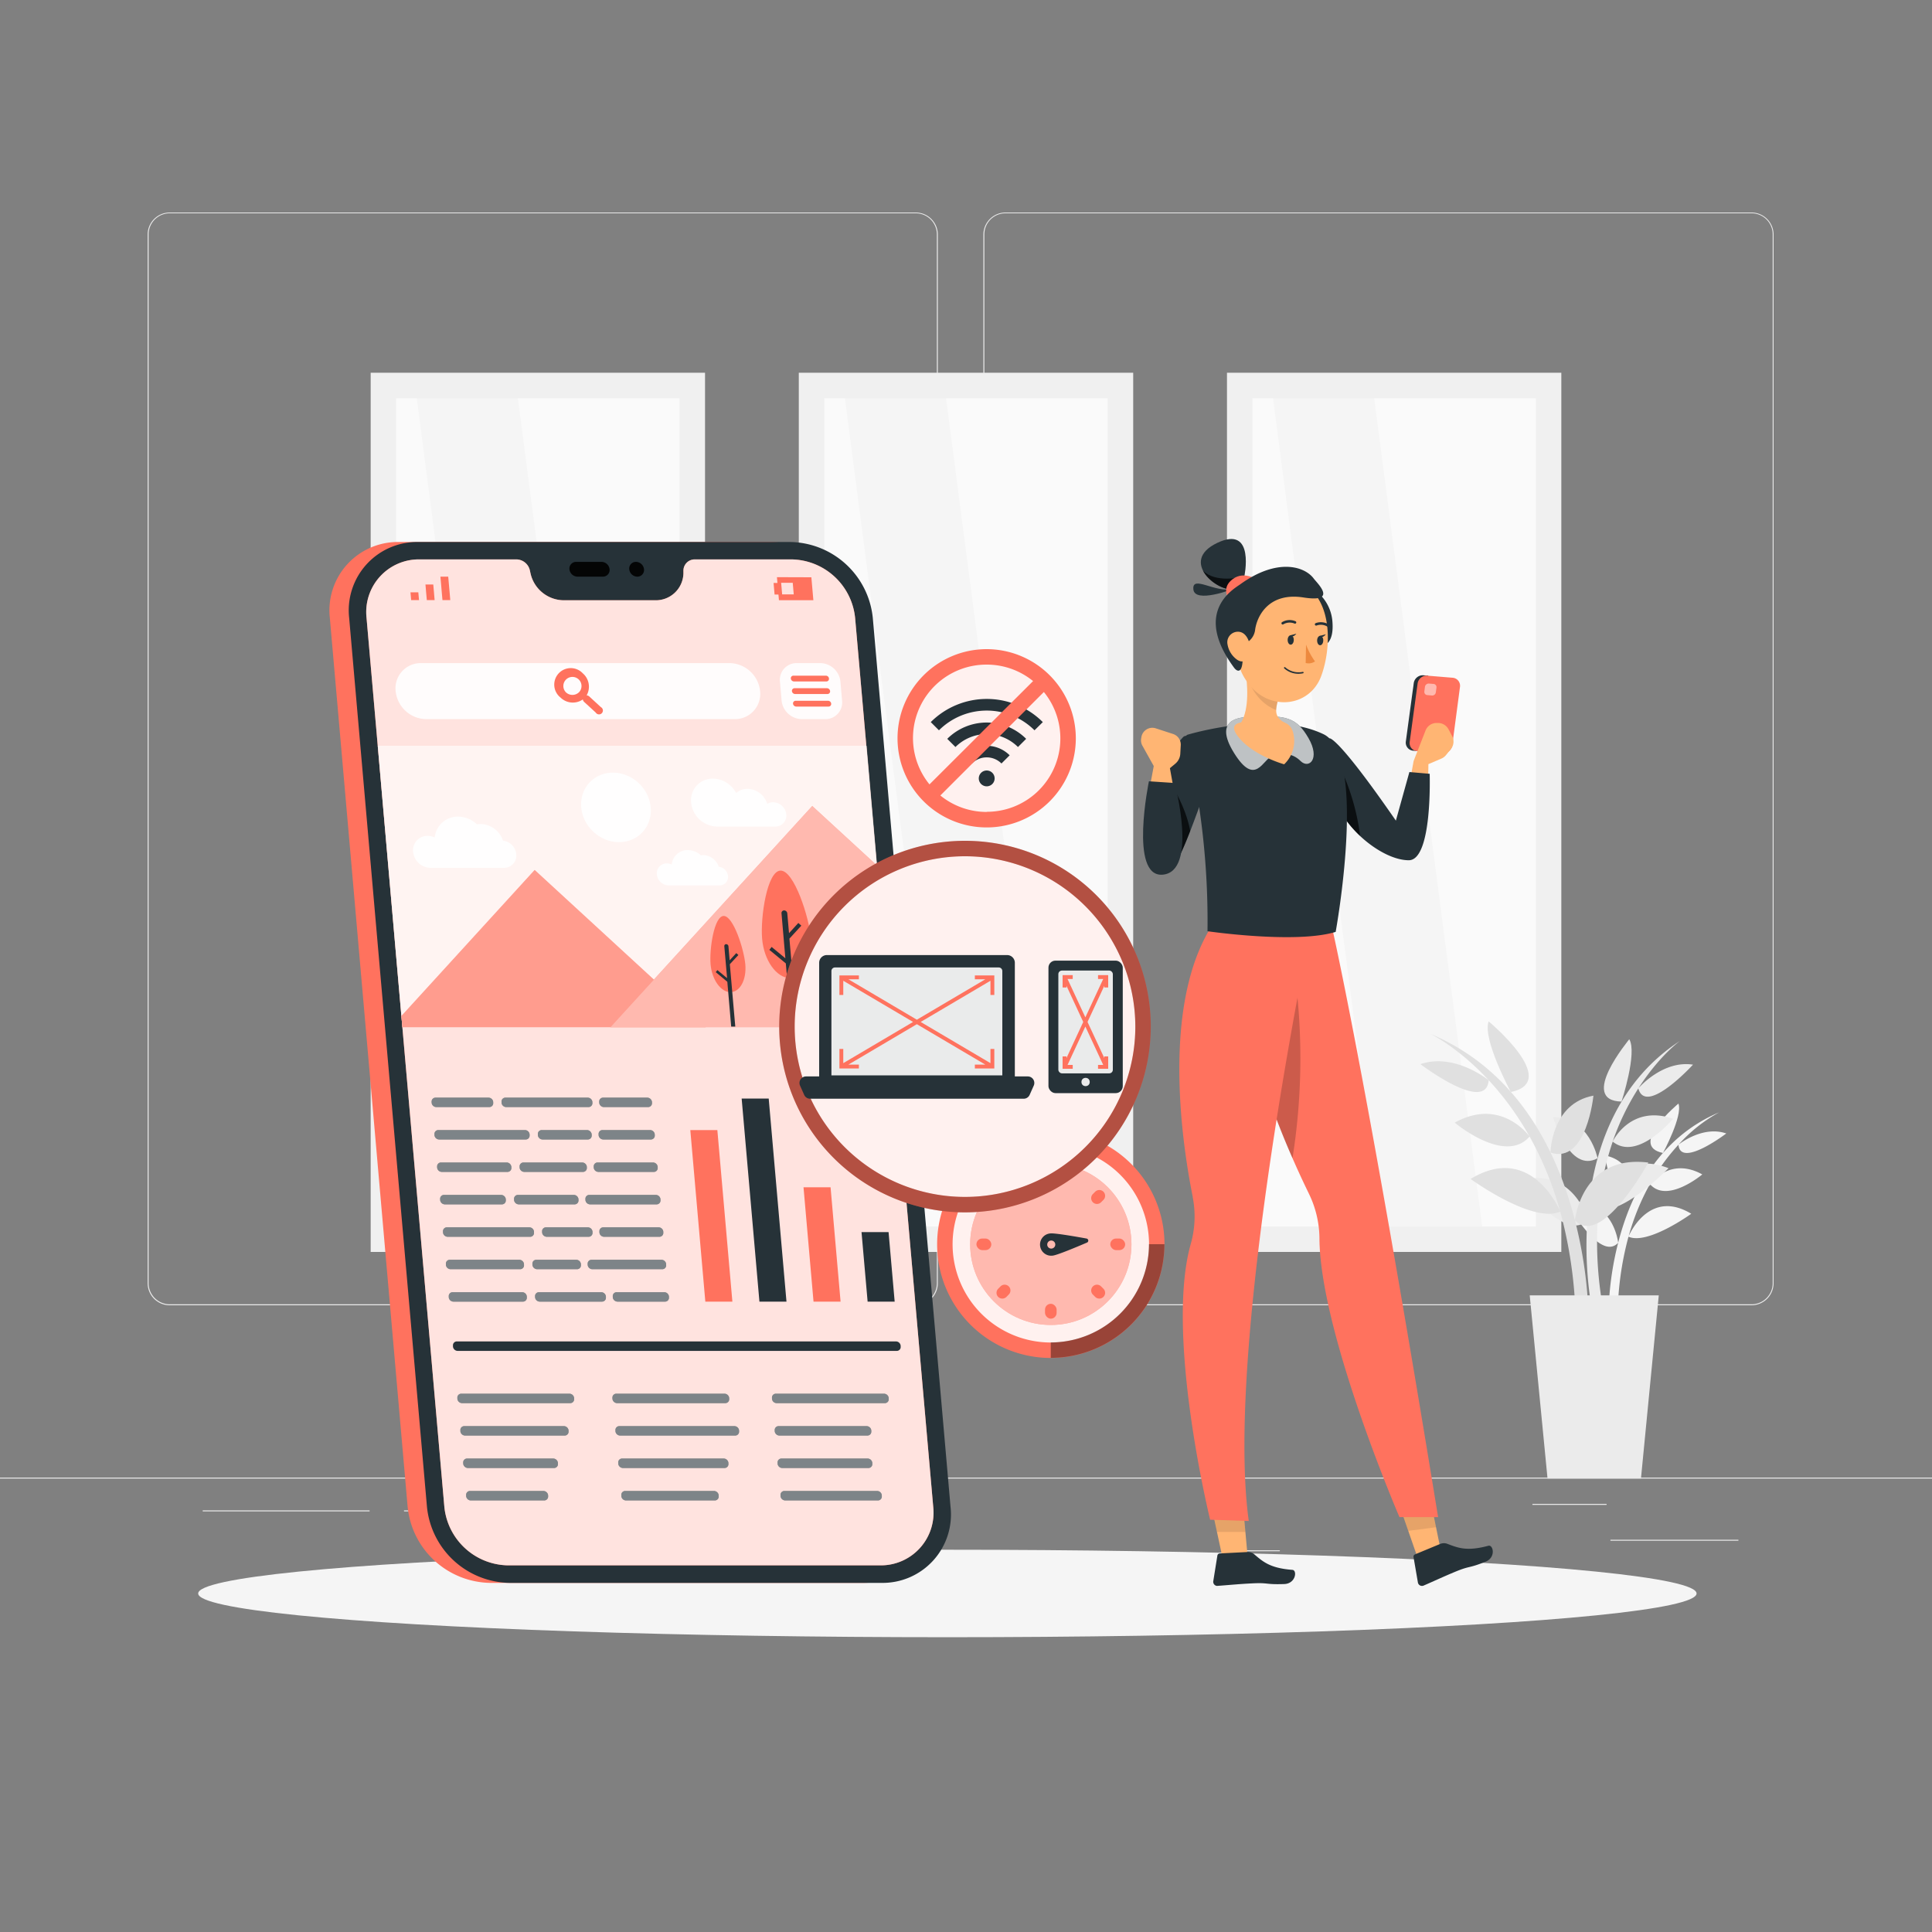 <svg xmlns="http://www.w3.org/2000/svg" viewBox="0 0 500 500"><rect x="0" y="0" width="500" height="500" fill="#808080" stroke="none"/><g id="freepik--background-complete--inject-17"><rect x="416.78" y="398.49" width="33.12" height="0.25" style="fill:#ebebeb"></rect><rect x="322.53" y="401.21" width="8.69" height="0.25" style="fill:#ebebeb"></rect><rect x="396.59" y="389.21" width="19.19" height="0.25" style="fill:#ebebeb"></rect><rect x="52.46" y="390.89" width="43.19" height="0.25" style="fill:#ebebeb"></rect><rect x="104.56" y="390.89" width="6.33" height="0.25" style="fill:#ebebeb"></rect><rect x="131.47" y="395.11" width="93.68" height="0.25" style="fill:#ebebeb"></rect><path d="M237,337.8H43.92a5.71,5.71,0,0,1-5.71-5.71V60.66A5.71,5.71,0,0,1,43.92,55H237a5.71,5.71,0,0,1,5.71,5.71V332.09A5.71,5.71,0,0,1,237,337.8ZM43.92,55.2a5.47,5.47,0,0,0-5.46,5.46V332.09a5.47,5.47,0,0,0,5.46,5.46H237a5.47,5.47,0,0,0,5.46-5.46V60.66A5.47,5.47,0,0,0,237,55.2Z" style="fill:#ebebeb"></path><path d="M453.31,337.8H260.21a5.72,5.72,0,0,1-5.71-5.71V60.66A5.72,5.72,0,0,1,260.21,55h193.1A5.71,5.71,0,0,1,459,60.66V332.09A5.71,5.71,0,0,1,453.31,337.8ZM260.21,55.2a5.47,5.47,0,0,0-5.46,5.46V332.09a5.47,5.47,0,0,0,5.46,5.46h193.1a5.47,5.47,0,0,0,5.46-5.46V60.66a5.47,5.47,0,0,0-5.46-5.46Z" style="fill:#ebebeb"></path><rect y="382.4" width="500" height="0.25" style="fill:#ebebeb"></rect><rect x="99.84" y="100.61" width="78.51" height="219.93" transform="translate(278.19 421.14) rotate(180)" style="fill:#fafafa"></rect><polygon points="107.54 100.61 133.71 100.61 162.35 320.22 136.18 320.22 107.54 100.61" style="fill:#f5f5f5"></polygon><path d="M95.93,96.47h86.53V324H95.93Zm79.94,6.6H102.52V317.43h73.35Z" style="fill:#f0f0f0"></path><rect x="210.65" y="100.61" width="78.51" height="219.93" transform="translate(499.8 421.14) rotate(180)" style="fill:#fafafa"></rect><polygon points="218.34 100.61 244.52 100.61 273.16 320.22 246.98 320.22 218.34 100.61" style="fill:#f5f5f5"></polygon><path d="M206.73,96.47h86.54V324H206.73Zm79.94,6.6H213.33V317.43h73.34Z" style="fill:#f0f0f0"></path><rect x="321.45" y="100.61" width="78.51" height="219.93" transform="translate(721.41 421.14) rotate(180)" style="fill:#fafafa"></rect><polygon points="329.14 100.61 355.32 100.61 383.96 320.22 357.78 320.22 329.14 100.61" style="fill:#f5f5f5"></polygon><path d="M317.54,96.47h86.53V324H317.54Zm79.94,6.6H324.13V317.43h73.35Z" style="fill:#f0f0f0"></path><path d="M440.55,303.94c-8.33-4.62-13.39,2.28-13.54,2.49a53.43,53.43,0,0,1,7.38-10.18c.48,6.15,12.37-2.91,12.37-2.91-6.13-2.11-12.19,2.76-12.35,2.89a39.32,39.32,0,0,1,10.52-8.36c-15.89,6.7-23,21.4-26.15,33.76,0,0-1.19-12-13.27-10.46,0,0,8.49,15.58,13.27,10.46a79.78,79.78,0,0,0-2.51,20.13h2.38a80.62,80.62,0,0,1,2.8-21.71c5,2.23,16.25-5.93,16.25-5.93-10.52-6.36-15.69,4.63-16.21,5.81A61.49,61.49,0,0,1,427,306.44C431.45,311.61,440.55,303.94,440.55,303.94Z" style="fill:#f5f5f5"></path><path d="M423.2,309.37s-.11-8.9-7.78-10.32C415.42,299.05,416.64,311.54,423.2,309.37Z" style="fill:#f5f5f5"></path><path d="M430.38,298.39s5.19-9.63,4-12.79C434.39,285.6,421.22,296.51,430.38,298.39Z" style="fill:#f5f5f5"></path><path d="M433,289.53c-10.95-3.72-15.51,5.62-15.64,5.9A64.48,64.48,0,0,1,424,281.67c1.9,7.25,14.15-6.14,14.15-6.14-7.78-1.2-14,5.93-14.13,6.12,5.38-8.4,10.76-12.27,10.76-12.27-17.53,11.44-22.84,30.54-23.95,46,0,0-4-14.05-18.12-9.63,0,0,13.51,16.78,18.12,9.63a97.09,97.09,0,0,0,1.35,24.6l2.84-.52a97.71,97.71,0,0,1-1.34-26.55c6.5,1.58,18.13-10.59,18.13-10.59-13.94-5.33-17.75,8.92-18.11,10.45a74.58,74.58,0,0,1,3.67-17.32C423.8,300.66,433,289.53,433,289.53Z" style="fill:#ebebeb"></path><path d="M413.45,299.76s-2.05-10.6-11.52-10.65C401.93,289.11,406.08,303.77,413.45,299.76Z" style="fill:#ebebeb"></path><path d="M419.65,285.09s4.14-12.63,2-16.14C421.69,269,408.31,284.83,419.65,285.09Z" style="fill:#ebebeb"></path><path d="M376.48,290.54c11.9-6.6,19.13,3.26,19.34,3.56a75.66,75.66,0,0,0-10.55-14.55c-.67,8.79-17.66-4.15-17.66-4.15,8.76-3,17.42,4,17.64,4.13-8-8.59-15-11.94-15-11.94,22.69,9.57,32.83,30.57,37.34,48.22,0,0,1.71-17.1,19-14.94,0,0-12.13,22.26-19,14.94a113.84,113.84,0,0,1,3.59,28.76h-3.39a114.82,114.82,0,0,0-4-31c-7.2,3.19-23.2-8.46-23.2-8.46,15-9.1,22.41,6.6,23.15,8.3a87.7,87.7,0,0,0-7.88-19.28C389.48,301.5,376.48,290.54,376.48,290.54Z" style="fill:#e0e0e0"></path><path d="M401.27,298.29s.14-12.7,11.11-14.74C412.38,283.55,410.63,301.39,401.27,298.29Z" style="fill:#e0e0e0"></path><path d="M391,282.61s-7.42-13.75-5.74-18.27C385.27,264.34,404.09,279.93,391,282.61Z" style="fill:#e0e0e0"></path><polygon points="424.68 382.65 400.5 382.65 395.89 335.24 429.29 335.24 424.68 382.65" style="fill:#ebebeb"></polygon></g><g id="freepik--Shadow--inject-17"><ellipse id="freepik--path--inject-17" cx="245.18" cy="412.39" rx="193.89" ry="11.32" style="fill:#f5f5f5"></ellipse></g><g id="freepik--Device--inject-17"><path d="M126.83,409.65h96.29A17.69,17.69,0,0,0,241,390L220.88,159.89a21.83,21.83,0,0,0-21.33-19.62H103.26a17.69,17.69,0,0,0-17.9,19.62L105.5,390A21.84,21.84,0,0,0,126.83,409.65Z" style="fill:#FF725E"></path><path d="M131.83,409.65h96.29A17.69,17.69,0,0,0,246,390L225.88,159.89a21.83,21.83,0,0,0-21.33-19.62H108.26a17.69,17.69,0,0,0-17.9,19.62L110.5,390A21.84,21.84,0,0,0,131.83,409.65Z" style="fill:#263238"></path><path d="M108.65,144.77h25a3.63,3.63,0,0,1,3.48,2.85l.17.78a8.89,8.89,0,0,0,8.5,6.95h23.79a7.14,7.14,0,0,0,7.28-6.95l0-.78a2.92,2.92,0,0,1,3-2.85h25a16.83,16.83,0,0,1,16.43,15.12L241.52,390a13.63,13.63,0,0,1-13.79,15.11h-96.3A16.82,16.82,0,0,1,115,390L94.86,159.89A13.63,13.63,0,0,1,108.65,144.77Z" style="fill:#FF725E"></path><path d="M108.65,144.77h25a3.63,3.63,0,0,1,3.48,2.85l.17.78a8.89,8.89,0,0,0,8.5,6.95h23.79a7.14,7.14,0,0,0,7.28-6.95l0-.78a2.92,2.92,0,0,1,3-2.85h25a16.83,16.83,0,0,1,16.43,15.12L241.52,390a13.63,13.63,0,0,1-13.79,15.11h-96.3A16.82,16.82,0,0,1,115,390L94.86,159.89A13.63,13.63,0,0,1,108.65,144.77Z" style="fill:#fff;opacity:0.8"></path><g style="opacity:0.9"><path d="M162.85,147.32a2.13,2.13,0,0,0,2.08,1.92,1.73,1.73,0,0,0,1.74-1.92,2.13,2.13,0,0,0-2.08-1.91A1.72,1.72,0,0,0,162.85,147.32Z"></path><path d="M149.12,145.41h6.56a2.14,2.14,0,0,1,2.08,1.91,1.73,1.73,0,0,1-1.75,1.92h-6.56a2.14,2.14,0,0,1-2.08-1.92A1.73,1.73,0,0,1,149.12,145.41Z"></path></g><polygon points="106.41 155.31 108.44 155.31 108.26 153.29 106.23 153.29 106.41 155.31" style="fill:#FF725E"></polygon><polygon points="110.28 153.29 110.46 155.31 112.48 155.31 112.31 153.29 112.13 151.26 110.11 151.26 110.28 153.29" style="fill:#FF725E"></polygon><polygon points="113.98 149.24 114.16 151.26 114.33 153.29 114.51 155.31 116.53 155.31 116.36 153.29 116.18 151.26 116 149.24 113.98 149.24" style="fill:#FF725E"></polygon><path d="M201.07,149.37l.13,1.49h-1l.26,3h1l.13,1.48h8.91l-.52-5.94Zm4.35,4.46h-3l-.26-3h3Z" style="fill:#FF725E"></path><path d="M126.64,286.51H112.92a1.23,1.23,0,0,1-1.21-1.11l0-.22a1,1,0,0,1,1-1.11h13.73a1.23,1.23,0,0,1,1.2,1.11l0,.22A1,1,0,0,1,126.64,286.51Z" style="fill:#263238"></path><path d="M152.29,286.51H131a1.23,1.23,0,0,1-1.2-1.11l0-.22a1,1,0,0,1,1-1.11h21.3a1.23,1.23,0,0,1,1.21,1.11l0,.22A1,1,0,0,1,152.29,286.51Z" style="fill:#263238"></path><path d="M167.72,286.51H156.28a1.23,1.23,0,0,1-1.2-1.11l0-.22a1,1,0,0,1,1-1.11h11.44a1.25,1.25,0,0,1,1.21,1.11l0,.22A1,1,0,0,1,167.72,286.51Z" style="fill:#263238"></path><path d="M136.07,294.9H113.65a1.24,1.24,0,0,1-1.21-1.11l0-.22a1,1,0,0,1,1-1.11h22.41a1.23,1.23,0,0,1,1.21,1.11l0,.22A1,1,0,0,1,136.07,294.9Z" style="fill:#263238"></path><path d="M152.13,294.9H140.41a1.24,1.24,0,0,1-1.21-1.11l0-.22a1,1,0,0,1,1-1.11h11.72a1.25,1.25,0,0,1,1.21,1.11l0,.22A1,1,0,0,1,152.13,294.9Z" style="fill:#263238"></path><path d="M168.46,294.9H156.13a1.24,1.24,0,0,1-1.21-1.11l0-.22a1,1,0,0,1,1-1.11h12.32a1.23,1.23,0,0,1,1.21,1.11l0,.22A1,1,0,0,1,168.46,294.9Z" style="fill:#263238"></path><path d="M131.34,303.29h-17a1.23,1.23,0,0,1-1.21-1.11l0-.22a1,1,0,0,1,1-1.11h17a1.25,1.25,0,0,1,1.21,1.11l0,.22A1,1,0,0,1,131.34,303.29Z" style="fill:#263238"></path><path d="M150.87,303.29H135.69a1.23,1.23,0,0,1-1.21-1.11l0-.22a1,1,0,0,1,1-1.11h15.19a1.23,1.23,0,0,1,1.2,1.11l0,.22A1,1,0,0,1,150.87,303.29Z" style="fill:#263238"></path><path d="M169.19,303.29H154.87a1.23,1.23,0,0,1-1.21-1.11l0-.22a1,1,0,0,1,1-1.11H169a1.25,1.25,0,0,1,1.21,1.11l0,.22A1,1,0,0,1,169.19,303.29Z" style="fill:#263238"></path><path d="M129.9,311.69H115.12a1.25,1.25,0,0,1-1.21-1.11l0-.23a1,1,0,0,1,1-1.11h14.78a1.25,1.25,0,0,1,1.21,1.11l0,.23A1,1,0,0,1,129.9,311.69Z" style="fill:#263238"></path><path d="M148.72,311.69H134.25a1.25,1.25,0,0,1-1.21-1.11l0-.23a1,1,0,0,1,1-1.11h14.47a1.23,1.23,0,0,1,1.2,1.11l0,.23A1,1,0,0,1,148.72,311.69Z" style="fill:#263238"></path><path d="M169.93,311.69H152.72a1.23,1.23,0,0,1-1.21-1.11l0-.23a1,1,0,0,1,1-1.11h17.21a1.23,1.23,0,0,1,1.21,1.11l0,.23A1,1,0,0,1,169.93,311.69Z" style="fill:#263238"></path><path d="M137.16,320.08H115.85a1.23,1.23,0,0,1-1.2-1.11l0-.23a1,1,0,0,1,1-1.11H137a1.23,1.23,0,0,1,1.2,1.11l0,.23A1,1,0,0,1,137.16,320.08Z" style="fill:#263238"></path><path d="M152.34,320.08H141.5a1.23,1.23,0,0,1-1.2-1.11l0-.23a1,1,0,0,1,1-1.11h10.84a1.23,1.23,0,0,1,1.2,1.11l0,.23A1,1,0,0,1,152.34,320.08Z" style="fill:#263238"></path><path d="M170.66,320.08H156.33a1.23,1.23,0,0,1-1.2-1.11l0-.23a1,1,0,0,1,1-1.11h14.33a1.23,1.23,0,0,1,1.2,1.11l0,.23A1,1,0,0,1,170.66,320.08Z" style="fill:#263238"></path><path d="M134.61,328.47h-18a1.24,1.24,0,0,1-1.21-1.11l0-.22a1,1,0,0,1,1-1.11h18a1.23,1.23,0,0,1,1.21,1.11l0,.22A1,1,0,0,1,134.61,328.47Z" style="fill:#263238"></path><path d="M149.3,328.47H139a1.25,1.25,0,0,1-1.21-1.11l0-.22a1,1,0,0,1,1-1.11h10.35a1.22,1.22,0,0,1,1.2,1.11l0,.22A1,1,0,0,1,149.3,328.47Z" style="fill:#263238"></path><path d="M171.39,328.47H153.3a1.23,1.23,0,0,1-1.21-1.11l0-.22a1,1,0,0,1,1-1.11h18.1a1.24,1.24,0,0,1,1.21,1.11l0,.22A1,1,0,0,1,171.39,328.47Z" style="fill:#263238"></path><path d="M135.34,336.86h-18a1.23,1.23,0,0,1-1.2-1.11l0-.22a1,1,0,0,1,1-1.11h18a1.22,1.22,0,0,1,1.2,1.11l0,.22A1,1,0,0,1,135.34,336.86Z" style="fill:#263238"></path><path d="M155.81,336.86H139.69a1.23,1.23,0,0,1-1.21-1.11l0-.22a1,1,0,0,1,1-1.11h16.12a1.23,1.23,0,0,1,1.21,1.11l0,.22A1,1,0,0,1,155.81,336.86Z" style="fill:#263238"></path><path d="M172.13,336.86H159.8a1.25,1.25,0,0,1-1.21-1.11l0-.22a1,1,0,0,1,1-1.11h12.32a1.23,1.23,0,0,1,1.21,1.11l0,.22A1,1,0,0,1,172.13,336.86Z" style="fill:#263238"></path><g style="opacity:0.4"><path d="M126.64,286.51H112.92a1.23,1.23,0,0,1-1.21-1.11l0-.22a1,1,0,0,1,1-1.11h13.73a1.23,1.23,0,0,1,1.2,1.11l0,.22A1,1,0,0,1,126.64,286.51Z" style="fill:#fff"></path><path d="M152.29,286.51H131a1.23,1.23,0,0,1-1.2-1.11l0-.22a1,1,0,0,1,1-1.11h21.3a1.23,1.23,0,0,1,1.21,1.11l0,.22A1,1,0,0,1,152.29,286.51Z" style="fill:#fff"></path><path d="M167.72,286.51H156.28a1.23,1.23,0,0,1-1.2-1.11l0-.22a1,1,0,0,1,1-1.11h11.44a1.25,1.25,0,0,1,1.21,1.11l0,.22A1,1,0,0,1,167.72,286.51Z" style="fill:#fff"></path><path d="M136.07,294.9H113.65a1.24,1.24,0,0,1-1.21-1.11l0-.22a1,1,0,0,1,1-1.11h22.41a1.23,1.23,0,0,1,1.21,1.11l0,.22A1,1,0,0,1,136.07,294.9Z" style="fill:#fff"></path><path d="M152.13,294.9H140.41a1.24,1.24,0,0,1-1.21-1.11l0-.22a1,1,0,0,1,1-1.11h11.72a1.25,1.25,0,0,1,1.21,1.11l0,.22A1,1,0,0,1,152.13,294.9Z" style="fill:#fff"></path><path d="M168.46,294.9H156.13a1.24,1.24,0,0,1-1.21-1.11l0-.22a1,1,0,0,1,1-1.11h12.32a1.23,1.23,0,0,1,1.21,1.11l0,.22A1,1,0,0,1,168.46,294.9Z" style="fill:#fff"></path><path d="M131.34,303.29h-17a1.23,1.23,0,0,1-1.21-1.11l0-.22a1,1,0,0,1,1-1.11h17a1.25,1.25,0,0,1,1.21,1.11l0,.22A1,1,0,0,1,131.34,303.29Z" style="fill:#fff"></path><path d="M150.87,303.29H135.69a1.23,1.23,0,0,1-1.21-1.11l0-.22a1,1,0,0,1,1-1.11h15.19a1.23,1.23,0,0,1,1.2,1.11l0,.22A1,1,0,0,1,150.87,303.29Z" style="fill:#fff"></path><path d="M169.19,303.29H154.87a1.23,1.23,0,0,1-1.21-1.11l0-.22a1,1,0,0,1,1-1.11H169a1.25,1.25,0,0,1,1.21,1.11l0,.22A1,1,0,0,1,169.19,303.29Z" style="fill:#fff"></path><path d="M129.9,311.69H115.12a1.25,1.25,0,0,1-1.21-1.11l0-.23a1,1,0,0,1,1-1.11h14.78a1.25,1.25,0,0,1,1.21,1.11l0,.23A1,1,0,0,1,129.9,311.69Z" style="fill:#fff"></path><path d="M148.72,311.69H134.25a1.25,1.25,0,0,1-1.21-1.11l0-.23a1,1,0,0,1,1-1.11h14.47a1.23,1.23,0,0,1,1.2,1.11l0,.23A1,1,0,0,1,148.72,311.69Z" style="fill:#fff"></path><path d="M169.93,311.69H152.72a1.23,1.23,0,0,1-1.21-1.11l0-.23a1,1,0,0,1,1-1.11h17.21a1.23,1.23,0,0,1,1.21,1.11l0,.23A1,1,0,0,1,169.93,311.69Z" style="fill:#fff"></path><path d="M137.16,320.08H115.85a1.23,1.23,0,0,1-1.2-1.11l0-.23a1,1,0,0,1,1-1.11H137a1.23,1.23,0,0,1,1.2,1.11l0,.23A1,1,0,0,1,137.16,320.08Z" style="fill:#fff"></path><path d="M152.34,320.08H141.5a1.23,1.23,0,0,1-1.2-1.11l0-.23a1,1,0,0,1,1-1.11h10.84a1.23,1.23,0,0,1,1.2,1.11l0,.23A1,1,0,0,1,152.34,320.08Z" style="fill:#fff"></path><path d="M170.66,320.08H156.33a1.23,1.23,0,0,1-1.2-1.11l0-.23a1,1,0,0,1,1-1.11h14.33a1.23,1.23,0,0,1,1.2,1.11l0,.23A1,1,0,0,1,170.66,320.08Z" style="fill:#fff"></path><path d="M134.61,328.47h-18a1.24,1.24,0,0,1-1.21-1.11l0-.22a1,1,0,0,1,1-1.11h18a1.23,1.23,0,0,1,1.21,1.11l0,.22A1,1,0,0,1,134.61,328.47Z" style="fill:#fff"></path><path d="M149.3,328.47H139a1.25,1.25,0,0,1-1.21-1.11l0-.22a1,1,0,0,1,1-1.11h10.35a1.22,1.22,0,0,1,1.2,1.11l0,.22A1,1,0,0,1,149.3,328.47Z" style="fill:#fff"></path><path d="M171.39,328.47H153.3a1.23,1.23,0,0,1-1.21-1.11l0-.22a1,1,0,0,1,1-1.11h18.1a1.24,1.24,0,0,1,1.21,1.11l0,.22A1,1,0,0,1,171.39,328.47Z" style="fill:#fff"></path><path d="M135.34,336.86h-18a1.23,1.23,0,0,1-1.2-1.11l0-.22a1,1,0,0,1,1-1.11h18a1.22,1.22,0,0,1,1.2,1.11l0,.22A1,1,0,0,1,135.34,336.86Z" style="fill:#fff"></path><path d="M155.81,336.86H139.69a1.23,1.23,0,0,1-1.21-1.11l0-.22a1,1,0,0,1,1-1.11h16.12a1.23,1.23,0,0,1,1.21,1.11l0,.22A1,1,0,0,1,155.81,336.86Z" style="fill:#fff"></path><path d="M172.13,336.86H159.8a1.25,1.25,0,0,1-1.21-1.11l0-.22a1,1,0,0,1,1-1.11h12.32a1.23,1.23,0,0,1,1.21,1.11l0,.22A1,1,0,0,1,172.13,336.86Z" style="fill:#fff"></path></g><path d="M232.1,349.61H118.44a1.23,1.23,0,0,1-1.21-1.11l0-.23a1,1,0,0,1,1-1.11H231.88a1.23,1.23,0,0,1,1.21,1.11l0,.23A1,1,0,0,1,232.1,349.61Z" style="fill:#263238"></path><path d="M147.58,363.13h-28a1.24,1.24,0,0,1-1.21-1.11l0-.22a1,1,0,0,1,1-1.11h28a1.23,1.23,0,0,1,1.21,1.11l0,.22A1,1,0,0,1,147.58,363.13Z" style="fill:#263238"></path><path d="M146.14,371.52H120.36a1.23,1.23,0,0,1-1.21-1.11l0-.22a1,1,0,0,1,1-1.11h25.79a1.23,1.23,0,0,1,1.2,1.11l0,.22A1,1,0,0,1,146.14,371.52Z" style="fill:#263238"></path><path d="M143.39,379.92h-22.3a1.25,1.25,0,0,1-1.21-1.12l0-.22a1,1,0,0,1,1-1.11h22.3a1.25,1.25,0,0,1,1.21,1.11l0,.22A1,1,0,0,1,143.39,379.92Z" style="fill:#263238"></path><path d="M140.84,388.31h-19a1.23,1.23,0,0,1-1.2-1.11l0-.23a1,1,0,0,1,1-1.11h19a1.25,1.25,0,0,1,1.21,1.11l0,.23A1,1,0,0,1,140.84,388.31Z" style="fill:#263238"></path><path d="M228.93,363.13H201a1.23,1.23,0,0,1-1.21-1.11l0-.22a1,1,0,0,1,1-1.11h28a1.25,1.25,0,0,1,1.21,1.11l0,.22A1,1,0,0,1,228.93,363.13Z" style="fill:#263238"></path><path d="M224.5,371.52H201.71a1.24,1.24,0,0,1-1.21-1.11l0-.22a1,1,0,0,1,1-1.11h22.78a1.23,1.23,0,0,1,1.21,1.11l0,.22A1,1,0,0,1,224.5,371.52Z" style="fill:#263238"></path><path d="M224.75,379.92h-22.3a1.23,1.23,0,0,1-1.21-1.12l0-.22a1,1,0,0,1,1-1.11h22.31a1.23,1.23,0,0,1,1.2,1.11l0,.22A1,1,0,0,1,224.75,379.92Z" style="fill:#263238"></path><path d="M227.2,388.31h-24A1.25,1.25,0,0,1,202,387.2l0-.23a1,1,0,0,1,1-1.11h24a1.23,1.23,0,0,1,1.21,1.11l0,.23A1,1,0,0,1,227.2,388.31Z" style="fill:#263238"></path><path d="M187.71,363.13h-28a1.24,1.24,0,0,1-1.21-1.11v-.22a1,1,0,0,1,1-1.11h28a1.23,1.23,0,0,1,1.21,1.11l0,.22A1,1,0,0,1,187.71,363.13Z" style="fill:#263238"></path><path d="M190.27,371.52H160.49a1.23,1.23,0,0,1-1.21-1.11l0-.22a1,1,0,0,1,1-1.11h29.79a1.23,1.23,0,0,1,1.2,1.11l0,.22A1,1,0,0,1,190.27,371.52Z" style="fill:#263238"></path><path d="M187.53,379.92H161.22A1.25,1.25,0,0,1,160,378.8l0-.22a1,1,0,0,1,1-1.11h26.3a1.24,1.24,0,0,1,1.21,1.11l0,.22A1,1,0,0,1,187.53,379.92Z" style="fill:#263238"></path><path d="M185,388.31H162a1.23,1.23,0,0,1-1.2-1.11l0-.23a1,1,0,0,1,1-1.11h23A1.25,1.25,0,0,1,186,387l0,.23A1,1,0,0,1,185,388.31Z" style="fill:#263238"></path><g style="opacity:0.4"><path d="M147.58,363.13h-28a1.24,1.24,0,0,1-1.21-1.11l0-.22a1,1,0,0,1,1-1.11h28a1.23,1.23,0,0,1,1.21,1.11l0,.22A1,1,0,0,1,147.58,363.13Z" style="fill:#fff"></path><path d="M146.14,371.52H120.36a1.23,1.23,0,0,1-1.21-1.11l0-.22a1,1,0,0,1,1-1.11h25.79a1.23,1.23,0,0,1,1.2,1.11l0,.22A1,1,0,0,1,146.14,371.52Z" style="fill:#fff"></path><path d="M143.39,379.92h-22.3a1.25,1.25,0,0,1-1.21-1.12l0-.22a1,1,0,0,1,1-1.11h22.3a1.25,1.25,0,0,1,1.21,1.11l0,.22A1,1,0,0,1,143.39,379.92Z" style="fill:#fff"></path><path d="M140.84,388.31h-19a1.23,1.23,0,0,1-1.2-1.11l0-.23a1,1,0,0,1,1-1.11h19a1.25,1.25,0,0,1,1.21,1.11l0,.23A1,1,0,0,1,140.84,388.31Z" style="fill:#fff"></path><path d="M228.93,363.13H201a1.23,1.23,0,0,1-1.21-1.11l0-.22a1,1,0,0,1,1-1.11h28a1.25,1.25,0,0,1,1.21,1.11l0,.22A1,1,0,0,1,228.93,363.13Z" style="fill:#fff"></path><path d="M224.5,371.52H201.71a1.24,1.24,0,0,1-1.21-1.11l0-.22a1,1,0,0,1,1-1.11h22.78a1.23,1.23,0,0,1,1.21,1.11l0,.22A1,1,0,0,1,224.5,371.52Z" style="fill:#fff"></path><path d="M224.75,379.92h-22.3a1.23,1.23,0,0,1-1.21-1.12l0-.22a1,1,0,0,1,1-1.11h22.31a1.23,1.23,0,0,1,1.2,1.11l0,.22A1,1,0,0,1,224.75,379.92Z" style="fill:#fff"></path><path d="M227.2,388.31h-24A1.25,1.25,0,0,1,202,387.2l0-.23a1,1,0,0,1,1-1.11h24a1.23,1.23,0,0,1,1.21,1.11l0,.23A1,1,0,0,1,227.2,388.31Z" style="fill:#fff"></path><path d="M187.71,363.13h-28a1.24,1.24,0,0,1-1.21-1.11v-.22a1,1,0,0,1,1-1.11h28a1.23,1.23,0,0,1,1.21,1.11l0,.22A1,1,0,0,1,187.71,363.13Z" style="fill:#fff"></path><path d="M190.27,371.52H160.49a1.23,1.23,0,0,1-1.21-1.11l0-.22a1,1,0,0,1,1-1.11h29.79a1.23,1.23,0,0,1,1.2,1.11l0,.22A1,1,0,0,1,190.27,371.52Z" style="fill:#fff"></path><path d="M187.53,379.92H161.22A1.25,1.25,0,0,1,160,378.8l0-.22a1,1,0,0,1,1-1.11h26.3a1.24,1.24,0,0,1,1.21,1.11l0,.22A1,1,0,0,1,187.53,379.92Z" style="fill:#fff"></path><path d="M185,388.31H162a1.23,1.23,0,0,1-1.2-1.11l0-.23a1,1,0,0,1,1-1.11h23A1.25,1.25,0,0,1,186,387l0,.23A1,1,0,0,1,185,388.31Z" style="fill:#fff"></path></g><polygon points="189.54 336.86 182.54 336.86 178.65 292.46 185.65 292.46 189.54 336.86" style="fill:#FF725E"></polygon><polygon points="203.54 336.86 196.54 336.86 191.94 284.3 198.94 284.3 203.54 336.86" style="fill:#263238"></polygon><polygon points="217.54 336.86 210.54 336.86 207.95 307.27 214.95 307.27 217.54 336.86" style="fill:#FF725E"></polygon><polygon points="231.54 336.86 224.54 336.86 222.96 318.86 229.96 318.86 231.54 336.86" style="fill:#263238"></polygon><polygon points="104.13 265.84 230.65 265.84 224.28 193 97.76 193 104.13 265.84" style="fill:#fff;opacity:0.6"></polygon><polygon points="138.37 225.15 103.88 262.94 104.13 265.84 182.62 265.84 138.37 225.15" style="fill:#FF725E"></polygon><polygon points="138.37 225.15 103.88 262.94 104.13 265.84 182.62 265.84 138.37 225.15" style="fill:#fff;opacity:0.3"></polygon><polygon points="157.97 265.84 230.65 265.84 226.99 224.01 210.21 208.59 157.97 265.84" style="fill:#FF725E"></polygon><polygon points="157.97 265.84 230.65 265.84 226.99 224.01 210.21 208.59 157.97 265.84" style="fill:#fff;opacity:0.5"></polygon><ellipse cx="159.41" cy="208.94" rx="8.61" ry="9.4" transform="translate(-101.75 179.62) rotate(-46.25)" style="fill:#fff;opacity:0.9"></ellipse><path d="M209.91,243c.49,5.58-1.95,10.11-5.45,10.11s-6.73-4.53-7.22-10.11,1.29-17.69,4.79-17.69S209.42,237.42,209.91,243Z" style="fill:#FF725E"></path><path d="M207.38,239.56l-.77-.7-2.41,2.64-.45-5.14a.85.85,0,0,0-.82-.75h0a.68.68,0,0,0-.68.75l1,11.64-3.55-2.93-.59.75,4.26,3.51,1.43,16.35h1.5l-2-22.76Z" style="fill:#263238"></path><path d="M192.89,249.6c.34,4-1.39,7.16-3.87,7.16s-4.77-3.21-5.12-7.16.92-12.55,3.4-12.55S192.54,245.64,192.89,249.6Z" style="fill:#FF725E"></path><path d="M191.09,247.16l-.54-.5-1.72,1.87-.31-3.65a.6.6,0,0,0-.58-.53h0a.48.48,0,0,0-.49.53l.72,8.26-2.51-2.08-.43.53,3,2.5,1,11.59h1.06l-1.41-16.14Z" style="fill:#263238"></path><path d="M130.18,217.55a6.29,6.29,0,0,0-5.85-4.3,5.16,5.16,0,0,0-.89.09,7.2,7.2,0,0,0-4.94-2,6,6,0,0,0-6,5.4,4.34,4.34,0,0,0-1.82-.42,3.73,3.73,0,0,0-3.77,4.14,4.6,4.6,0,0,0,4.5,4.14h19A3.18,3.18,0,0,0,133.6,221,3.93,3.93,0,0,0,130.18,217.55Z" style="fill:#fff;opacity:0.9"></path><path d="M186,224.3a4.35,4.35,0,0,0-4-3,4.07,4.07,0,0,0-.61.06A5,5,0,0,0,178,220a4.11,4.11,0,0,0-4.16,3.73,3,3,0,0,0-1.25-.29,2.57,2.57,0,0,0-2.6,2.85,3.17,3.17,0,0,0,3.1,2.86h13.1a2.2,2.2,0,0,0,2.22-2.44A2.72,2.72,0,0,0,186,224.3Z" style="fill:#fff;opacity:0.9"></path><path d="M184.5,201.5a6.91,6.91,0,0,1,6,3.72,4.48,4.48,0,0,1,2.93-1.07,5.46,5.46,0,0,1,5.13,3.89,2.92,2.92,0,0,1,1.51-.42,3.52,3.52,0,0,1,3.43,3.15,2.85,2.85,0,0,1-2.88,3.15h-15a6.91,6.91,0,0,1-6.76-6.21A5.6,5.6,0,0,1,184.5,201.5Z" style="fill:#fff;opacity:0.9"></path><path d="M201.85,176.39l.43,4.93a5.35,5.35,0,0,0,5.21,4.79h6.07a4.32,4.32,0,0,0,4.37-4.79l-.43-4.93a5.32,5.32,0,0,0-5.21-4.78h-6.07A4.32,4.32,0,0,0,201.85,176.39Z" style="fill:#fff;opacity:0.9"></path><path d="M204.67,175.61h0a.84.84,0,0,0,.82.75h8.37a.68.68,0,0,0,.68-.75h0a.82.82,0,0,0-.81-.75h-8.38A.67.67,0,0,0,204.67,175.61Z" style="fill:#FF725E"></path><path d="M205.77,179.61h8.37a.68.68,0,0,0,.69-.75h0a.83.83,0,0,0-.82-.75h-8.37a.68.68,0,0,0-.69.75h0A.85.85,0,0,0,205.77,179.61Z" style="fill:#FF725E"></path><path d="M206.05,182.86h8.38a.68.68,0,0,0,.68-.75h0a.82.82,0,0,0-.81-.75h-8.38a.67.67,0,0,0-.68.75h0A.83.83,0,0,0,206.05,182.86Z" style="fill:#FF725E"></path><path d="M188.83,171.61H109a6.53,6.53,0,0,0-6.61,7.25h0a8.07,8.07,0,0,0,7.88,7.25H190.1a6.53,6.53,0,0,0,6.61-7.25h0A8.07,8.07,0,0,0,188.83,171.61Z" style="fill:#fff;opacity:0.9"></path><path d="M155.5,183l-3-2.76a1.13,1.13,0,0,0-.68-.28,4.56,4.56,0,0,0-1-5.71,4.27,4.27,0,1,0-5.74,6.29,4.54,4.54,0,0,0,5.76.47,1.06,1.06,0,0,0,.34.65l3,2.75A1,1,0,1,0,155.5,183Zm-5.62-3.88a2.45,2.45,0,0,1-3.47,0,2.35,2.35,0,1,1,3.47,0Z" style="fill:#FF725E"></path></g><g id="freepik--icon-3--inject-17"><circle cx="271.95" cy="322.03" r="27.42" style="fill:#FF725E"></circle><circle cx="271.95" cy="322.03" r="27.42" style="fill:#fff;opacity:0.9"></circle><circle cx="271.95" cy="322.03" r="20.87" style="fill:#FF725E"></circle><circle cx="271.95" cy="322.03" r="20.87" style="fill:#fff;opacity:0.5"></circle><path d="M272,351.44A29.42,29.42,0,1,1,301.37,322,29.45,29.45,0,0,1,272,351.44ZM297.37,322A25.42,25.42,0,1,0,272,347.44,25.45,25.45,0,0,0,297.37,322" style="fill:#FF725E"></path><rect x="270.45" y="337.42" width="3" height="3.85" rx="1.5" style="fill:#FF725E"></rect><rect x="270.45" y="302.78" width="3" height="3.79" rx="1.5" style="fill:#FF725E"></rect><rect x="252.7" y="320.53" width="3.85" height="3" rx="1.5" style="fill:#FF725E"></rect><rect x="287.34" y="320.53" width="3.85" height="3" rx="1.5" style="fill:#FF725E"></rect><path d="M258.34,335.64h0a1.49,1.49,0,0,1,0-2.12l.6-.61a1.51,1.51,0,0,1,2.12,0h0a1.49,1.49,0,0,1,0,2.12l-.6.61A1.51,1.51,0,0,1,258.34,335.64Z" style="fill:#FF725E"></path><path d="M282.83,311.14h0a1.51,1.51,0,0,1,0-2.12l.61-.61a1.51,1.51,0,0,1,2.12,0h0a1.5,1.5,0,0,1,0,2.13l-.6.6A1.5,1.5,0,0,1,282.83,311.14Z" style="fill:#FF725E"></path><path d="M258.94,311.14l-.6-.6a1.5,1.5,0,0,1,0-2.13h0a1.51,1.51,0,0,1,2.12,0l.6.61a1.49,1.49,0,0,1,0,2.12h0A1.49,1.49,0,0,1,258.94,311.14Z" style="fill:#FF725E"></path><path d="M283.44,335.64l-.6-.6a1.49,1.49,0,0,1,0-2.12h0a1.49,1.49,0,0,1,2.12,0l.6.6a1.49,1.49,0,0,1,0,2.12h0A1.51,1.51,0,0,1,283.44,335.64Z" style="fill:#FF725E"></path><path d="M281.31,321.58a.55.55,0,0,0-.12-1.05c-2.85-.52-8.21-1.45-9.37-1.32a2.89,2.89,0,1,0,.65,5.74C273.62,324.82,278.65,322.72,281.31,321.58Zm-10.28.63a1,1,0,0,1,2.07-.24,1,1,0,1,1-2.07.24Z" style="fill:#263238"></path><g style="opacity:0.4"><path d="M297.35,322a25.44,25.44,0,0,1-25.41,25.41v4A29.44,29.44,0,0,0,301.35,322Z"></path></g></g><g id="freepik--icon-2--inject-17"><circle cx="249.74" cy="265.68" r="46.08" style="fill:#FF725E"></circle><circle cx="249.74" cy="265.68" r="46.08" style="fill:#fff;opacity:0.9"></circle><path d="M249.74,313.76a48.08,48.08,0,1,1,48.08-48.08A48.13,48.13,0,0,1,249.74,313.76Zm0-92.16a44.08,44.08,0,1,0,44.08,44.08A44.12,44.12,0,0,0,249.74,221.6Z" style="fill:#FF725E"></path><g style="opacity:0.3"><path d="M249.74,313.76a48.08,48.08,0,1,1,48.08-48.08A48.13,48.13,0,0,1,249.74,313.76Zm0-92.16a44.08,44.08,0,1,0,44.08,44.08A44.12,44.12,0,0,0,249.74,221.6Z"></path></g><path d="M264.91,284.35H209.66a1.68,1.68,0,0,1-1.54-1l-1.07-2.4a1.69,1.69,0,0,1,1.54-2.37H266a1.69,1.69,0,0,1,1.54,2.37l-1.07,2.4A1.68,1.68,0,0,1,264.91,284.35Z" style="fill:#263238"></path><path d="M213.94,247.17h46.7a2,2,0,0,1,2,2v32.32a0,0,0,0,1,0,0H212a0,0,0,0,1,0,0V249.14A2,2,0,0,1,213.94,247.17Z" style="fill:#263238"></path><path d="M215.17,251.3v27H259.4v-27a.92.92,0,0,0-.92-.92H216.09A.92.92,0,0,0,215.17,251.3Z" style="fill:#fff;opacity:0.9"></path><polygon points="257.33 257.49 257.33 252.44 252.29 252.44 252.29 253.44 255 253.44 237.28 263.9 219.57 253.44 222.28 253.44 222.28 252.44 217.24 252.44 217.24 257.49 218.24 257.49 218.24 253.82 236.3 264.48 218.24 275.14 218.24 271.47 217.24 271.47 217.24 276.52 222.28 276.52 222.28 275.52 219.57 275.52 237.28 265.06 255 275.52 252.29 275.52 252.29 276.52 257.33 276.52 257.33 271.47 256.33 271.47 256.33 275.14 238.27 264.48 256.33 253.82 256.33 257.49 257.33 257.49" style="fill:#FF725E"></polygon><rect x="271.34" y="248.61" width="19.23" height="34.29" rx="1.81" style="fill:#263238"></rect><rect x="273.9" y="251.18" width="14.1" height="26.6" rx="0.92" style="fill:#fff;opacity:0.9"></rect><circle cx="280.95" cy="280.02" r="1.07" style="fill:#fff;opacity:0.9"></circle><polygon points="286.8 255.56 286.8 252.36 284.17 252.36 284.17 253.36 285.51 253.36 280.89 263.29 276.28 253.36 277.62 253.36 277.62 252.36 275 252.36 275 255.56 276 255.56 276 255.12 280.34 264.48 276 273.83 276 273.4 275 273.4 275 276.6 277.62 276.6 277.62 275.6 276.28 275.6 280.89 265.67 285.51 275.6 284.17 275.6 284.17 276.6 286.8 276.6 286.8 273.4 285.8 273.4 285.8 273.83 281.45 264.48 285.8 255.12 285.8 255.56 286.8 255.56" style="fill:#FF725E"></polygon></g><g id="freepik--icon-1--inject-17"><circle cx="255.36" cy="191.07" r="21.06" style="fill:#FF725E"></circle><circle cx="255.36" cy="191.07" r="21.06" style="fill:#fff;opacity:0.9"></circle><path d="M267.73,189A17.53,17.53,0,0,0,243,189l-2.12-2.12a20.53,20.53,0,0,1,29,0Z" style="fill:#263238"></path><path d="M263.45,193.33a11.46,11.46,0,0,0-16.18,0l-2.12-2.12a14.46,14.46,0,0,1,20.42,0Z" style="fill:#263238"></path><path d="M259.18,197.59a5.41,5.41,0,0,0-7.65,0l-2.12-2.12a8.41,8.41,0,0,1,11.89,0Z" style="fill:#263238"></path><path d="M256.81,200a2.05,2.05,0,1,1-2.9,0A2.06,2.06,0,0,1,256.81,200Z" style="fill:#263238"></path><path d="M255.36,168a23.07,23.07,0,1,0,23.06,23.07A23.09,23.09,0,0,0,255.36,168Zm0,4a19,19,0,0,1,12,4.26L240.55,203a19,19,0,0,1,14.81-31Zm0,38.13a19,19,0,0,1-12-4.26l26.79-26.78a19,19,0,0,1-14.81,31Z" style="fill:#FF725E"></path></g><g id="freepik--Character--inject-17"><polygon points="369.37 384.15 373.06 402.16 366.71 402.67 360.52 384.85 369.37 384.15" style="fill:#ffb573"></polygon><path d="M372.6,399.62l-6.39,2.65a.63.63,0,0,0-.39.7l1.13,6.57a1.07,1.07,0,0,0,1.23.88.79.79,0,0,0,.22-.06c2.65-1.14,5-2.26,8.28-3.62,3.92-1.61,3.12-.73,7.76-2.56,2.79-1.11,2-4.47.76-4.14-5.67,1.53-7.9.53-10.77-.55A2.58,2.58,0,0,0,372.6,399.62Z" style="fill:#263238"></path><polygon points="371.64 395.24 369.37 384.15 360.52 384.85 364.46 396.19 371.64 395.24" style="opacity:0.1"></polygon><polygon points="321.22 384.38 323.07 404.91 316.5 403.67 312.35 384.38 321.22 384.38" style="fill:#ffb573"></polygon><path d="M322.66,401.67l-7,.36a.64.64,0,0,0-.6.53L314,409.17a1.07,1.07,0,0,0,.87,1.25l.22,0c2.9-.2,5.46-.48,9.07-.65,4.25-.21,3.2.35,8.2.18,3-.11,3.4-3.56,2.12-3.67-5.89-.45-7.66-2.15-10-4.13A2.56,2.56,0,0,0,322.66,401.67Z" style="fill:#263238"></path><polygon points="321.22 384.38 312.35 384.38 314.95 396.46 322.31 396.46 321.22 384.38" style="opacity:0.1"></polygon><path d="M344.35,238.3s8.78,37.37,27.83,154.33h-10s-19.37-44.93-20.65-70q-.06-1.12-.06-2.19a26.74,26.74,0,0,0-2.74-11.54l-.05-.11c-6.32-12.94-19.82-43.87-19-70.48Z" style="fill:#FF725E"></path><path d="M334.5,299.74a165,165,0,0,0,.79-46.11L325.85,255l-2.51,12.57A206.67,206.67,0,0,0,334.5,299.74Z" style="opacity:0.2"></path><path d="M339.35,239.88s-22.5,107.75-16.17,153.75l-10-.33s-10.8-44-5.71-68.52c.21-1,.44-1.94.7-2.86a25.85,25.85,0,0,0,.51-12.05l0-.13c-3-14.9-8-50.43,5.24-70.61Z" style="fill:#FF725E"></path><path d="M322,149.36s3-13.64-7-8.85.4,12.86,4.15,11.91S322,149.36,322,149.36Z" style="fill:#263238"></path><path d="M321,149.38s-6.47,1.55-9.67-1.7c1.38,2.71,5,4.85,7.22,4.81l2.12-1.9Z" style="opacity:0.7"></path><path d="M319.16,152.42s-10,3.87-10.32.08S314.48,153.54,319.16,152.42Z" style="fill:#263238"></path><path d="M317.91,154.75s-1.91-2.67,1.17-4.92,6.58.42,6.58.42Z" style="fill:#FF725E"></path><path d="M337.29,151.2a11.07,11.07,0,0,1,7.55,9.83c.58,7.85-4.84,6.28-4.84,6.28Z" style="fill:#263238"></path><path d="M369.63,174.86l-1.24-.1a2.38,2.38,0,0,0-2.51,2l-2.05,15.13a2.09,2.09,0,0,0,1.92,2.39l.86.07Z" style="fill:#263238"></path><path d="M373.28,194.92l-6.54-.54a2.08,2.08,0,0,1-1.91-2.39l2.05-15.13a2.38,2.38,0,0,1,2.51-2l6.54.54a2.08,2.08,0,0,1,1.91,2.39l-2,15.13A2.36,2.36,0,0,1,373.28,194.92Z" style="fill:#FF725E"></path><path d="M370.62,180l-1.24-.11a.82.82,0,0,1-.76-.94l.16-1.25a1,1,0,0,1,1-.8L371,177a.83.83,0,0,1,.76.94l-.17,1.25A.94.94,0,0,1,370.62,180Z" style="fill:#fff;opacity:0.5"></path><path d="M364.92,202.05l.92-5.09,3.07-7.86a3.07,3.07,0,0,1,2.86-2h.39a3.08,3.08,0,0,1,2.71,1.63l.93,1.76a3.05,3.05,0,0,1-.31,3.36l-1.26,1.56a3.08,3.08,0,0,1-1.18.9l-3.38,1.45-.08,4.91Z" style="fill:#ffb573"></path><path d="M370,200.26s.75,22.37-5.41,22.37c-7.18,0-18.25-9.25-19.59-18a64.75,64.75,0,0,1-.93-13.56s1.93-.77,17.18,21.31l3.5-12.58Z" style="fill:#263238"></path><path d="M345,204.63c.63,4.13,3.43,8.36,7,11.69a58.68,58.68,0,0,0-5.79-19h-2C344.31,199.28,344.56,201.74,345,204.63Z" style="opacity:0.7"></path><path d="M306.86,191a201.36,201.36,0,0,1,5.64,50s22.84,3.34,33.17.17c0,0,8.33-45.67-3.17-51.17-12.23-5.85-31.23-1-35.12.13A.75.75,0,0,0,306.86,191Z" style="fill:#263238"></path><path d="M307.33,190.53a1,1,0,0,0-1.15.25c-1.84,1.94-8.27,10.11-9,30.18-.06,1.76.18,3.5,3.68,5s8-13.66,11.83-23.25C315.89,194.67,309.47,191.38,307.33,190.53Z" style="fill:#263238"></path><path d="M301.76,200.9l-2.6,4.8a76,76,0,0,0-2,15.26c-.06,1.76.18,3.5,3.68,5,2.15.93,4.67-4.43,7.18-10.92C306.7,207.67,301.76,200.9,301.76,200.9Z" style="opacity:0.7"></path><path d="M323.5,185.51c-2.46.12-9.68.43-4.12,9.37s7.44,1.5,9.94.75,5.05-.87,7.25,1.31,5.18-.56,2.06-5.93S332.82,185,323.5,185.51Z" style="fill:#263238"></path><path d="M323.5,185.51c-2.46.12-9.68.43-4.12,9.37s7.44,1.5,9.94.75,5.05-.87,7.25,1.31,5.18-.56,2.06-5.93S332.82,185,323.5,185.51Z" style="fill:#fff;opacity:0.7"></path><path d="M325.67,186.88c-2.49,0-8.75-.78-5.25,3.75,3.81,4.93,11.92,7.17,11.92,7.17a8.35,8.35,0,0,0,2.33-8.17C333.59,185.38,328.58,186.87,325.67,186.88Z" style="fill:#ffb573"></path><path d="M330.87,194.93c-15-4.42-9.74-7.81-9.74-7.81,2.27-3.7,1.75-10.11,1.09-14.32l8.64,8c-.82,2.95-1.16,4.66,1.57,6.24C332.43,187.07,334.76,188.34,330.87,194.93Z" style="fill:#ffb573"></path><path d="M330.28,183.77a12.62,12.62,0,0,1,.58-2.94l-7.77-7.22-.5.62S323.83,181.17,330.28,183.77Z" style="opacity:0.1"></path><path d="M320.43,160.53c-.49,8.29-.88,11.79,2.76,16.52,5.48,7.11,15.77,5.9,18.73-2.07,2.67-7.18,3-19.53-4.63-23.78a11.32,11.32,0,0,0-15.42,4.32A11.2,11.2,0,0,0,320.43,160.53Z" style="fill:#ffb573"></path><path d="M338,166.81a18.08,18.08,0,0,0,2.32,4.36,2.87,2.87,0,0,1-2.41.41Z" style="fill:#ed893e"></path><path d="M331.8,161.58a.34.34,0,0,1-.12-.12.33.33,0,0,1,.12-.45h0a3.83,3.83,0,0,1,3.54-.2.33.33,0,0,1-.3.58,3.23,3.23,0,0,0-2.93.19A.31.31,0,0,1,331.8,161.58Z" style="fill:#263238"></path><path d="M343.81,162.3a.3.3,0,0,1-.16-.05,3.21,3.21,0,0,0-2.9-.37.34.34,0,0,1-.44-.17h0a.34.34,0,0,1,.18-.44,3.9,3.9,0,0,1,3.52.42.34.34,0,0,1,.12.46.32.32,0,0,1-.32.15Z" style="fill:#263238"></path><path d="M333.24,165.6c0,.67.33,1.23.78,1.24s.8-.53.81-1.21-.33-1.22-.77-1.23S333.25,164.92,333.24,165.6Z" style="fill:#263238"></path><path d="M340.87,165.76c0,.67.33,1.22.77,1.23s.8-.53.82-1.21-.33-1.22-.77-1.23S340.87,165.07,340.87,165.76Z" style="fill:#263238"></path><path d="M341.5,164.58l1.62-.43S342.26,165.4,341.5,164.58Z" style="fill:#263238"></path><path d="M333.87,164.43l1.62-.43S334.63,165.24,333.87,164.43Z" style="fill:#263238"></path><path d="M336.13,174.37a6.73,6.73,0,0,0,1.09-.12.19.19,0,0,0,.15-.22h0a.19.19,0,0,0-.22-.15,5.22,5.22,0,0,1-4.53-1.18.18.18,0,0,0-.27,0,.19.19,0,0,0,0,.27A5.45,5.45,0,0,0,336.13,174.37Z" style="fill:#263238"></path><path d="M321.42,166.81a4.48,4.48,0,0,0,3.42-3.93c.5-3.42,3.49-9.67,12.53-8.25s3.45-3.77,2.63-4.89c-2.31-3.14-9.38-5.46-19,1.46-1.79,1.29-12.33,7.1-1.62,21.6C320.32,174.07,322.22,174.72,321.42,166.81Z" style="fill:#263238"></path><path d="M317.69,166.81a6.06,6.06,0,0,0,2.47,3.92c1.75,1.21,3.32-.18,3.42-2.2.09-1.81-.71-4.63-2.75-5a2.75,2.75,0,0,0-3.17,2.24A2.81,2.81,0,0,0,317.69,166.81Z" style="fill:#ffb573"></path><path d="M297.15,206l1.44-7.75L295.66,193a2.84,2.84,0,0,1-.33-1.85l.06-.39a2.87,2.87,0,0,1,3.71-2.27l4.48,1.46a2.88,2.88,0,0,1,2,2.87l-.12,2.24a3.6,3.6,0,0,1-1.29,2.58l-1.4,1.16,1.47,8.13Z" style="fill:#ffb573"></path><path d="M297.34,202.2l6.66.45s6.17,23-3.16,23.72C292.19,227,297.34,202.2,297.34,202.2Z" style="fill:#263238"></path></g></svg>